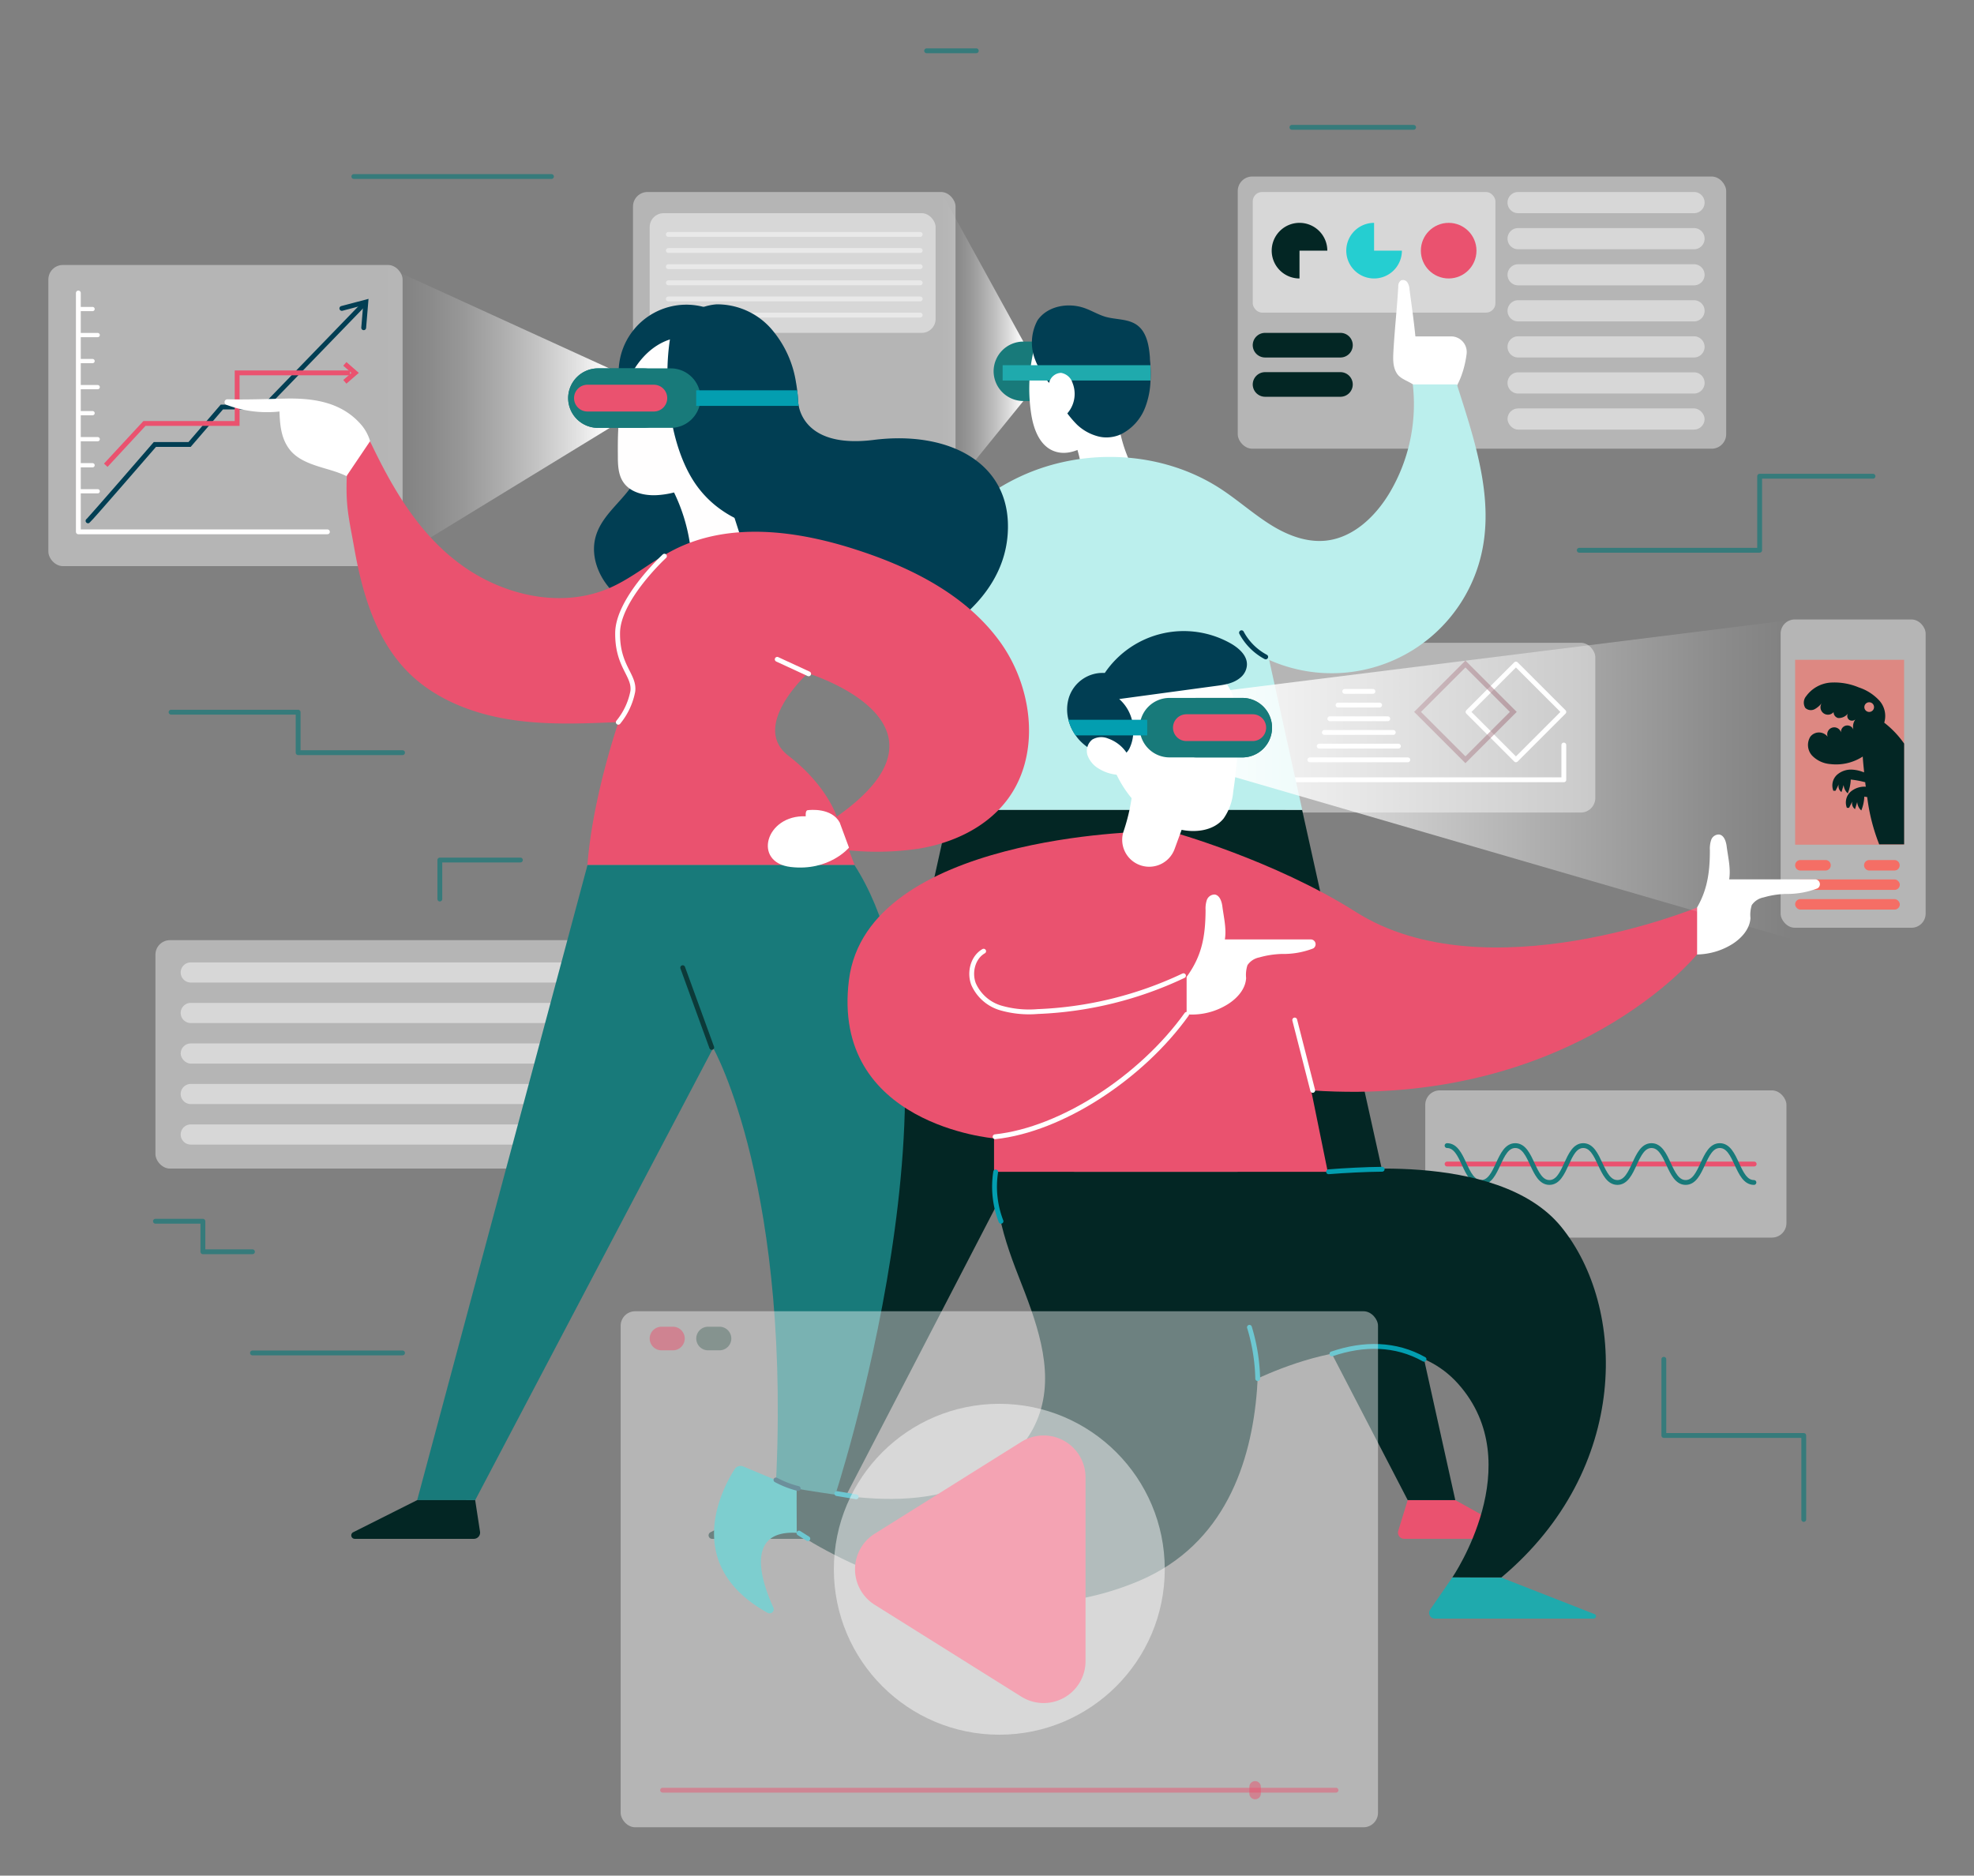 <?xml version="1.0" encoding="UTF-8" standalone="no"?>
<svg
   xmlns:dc="http://purl.org/dc/elements/1.1/"
   xmlns:cc="http://creativecommons.org/ns#"
   xmlns:rdf="http://www.w3.org/1999/02/22-rdf-syntax-ns#"
   xmlns:svg="http://www.w3.org/2000/svg"
   xmlns="http://www.w3.org/2000/svg"
   xmlns:xlink="http://www.w3.org/1999/xlink"
   xmlns:sodipodi="http://sodipodi.sourceforge.net/DTD/sodipodi-0.dtd"
   xmlns:inkscape="http://www.inkscape.org/namespaces/inkscape"
   viewBox="0 0 408.15 387.83"
   version="1.1"
   id="svg319"
   sodipodi:docname="Model--header.svg"
   width="408.15"
   height="387.83"
   inkscape:version="1.0.1 (0767f8302a, 2020-10-17)">
  <rect x="0" y="0" width="408.15" height="387.83" fill="#808080" stroke="none"/>
  <sodipodi:namedview
     pagecolor="#ffffff"
     bordercolor="#666666"
     borderopacity="1"
     objecttolerance="10"
     gridtolerance="10"
     guidetolerance="10"
     inkscape:pageopacity="0"
     inkscape:pageshadow="2"
     inkscape:window-width="1858"
     inkscape:window-height="1016"
     id="namedview321"
     showgrid="false"
     fit-margin-top="10"
     lock-margins="true"
     fit-margin-left="10"
     fit-margin-right="10"
     fit-margin-bottom="10"
     inkscape:zoom="1.74"
     inkscape:cx="203.7"
     inkscape:cy="102.87598"
     inkscape:window-x="62"
     inkscape:window-y="27"
     inkscape:window-maximized="1"
     inkscape:current-layer="svg319" />
  <defs
     id="defs33">
    <style
       id="style2">.cls-1{fill:#6ad8d5;}.cls-13,.cls-14,.cls-15,.cls-16,.cls-2,.cls-25,.cls-28,.cls-29,.cls-31,.cls-32,.cls-34,.cls-5,.cls-6,.cls-7,.cls-8,.cls-9{fill:none;}.cls-2,.cls-7{stroke:#187a7a;}.cls-13,.cls-15,.cls-16,.cls-2,.cls-25,.cls-28,.cls-29,.cls-31,.cls-32,.cls-34,.cls-5,.cls-6,.cls-7,.cls-8,.cls-9{stroke-linecap:round;}.cls-15,.cls-16,.cls-2,.cls-25,.cls-28,.cls-31,.cls-6,.cls-7,.cls-8{stroke-linejoin:round;}.cls-2{opacity:0.7;}.cls-21,.cls-3,.cls-37,.cls-4{fill:#fff;}.cls-3{opacity:0.42;}.cls-4,.cls-5{opacity:0.46;}.cls-5,.cls-8{stroke:#fff;}.cls-13,.cls-14,.cls-29,.cls-32,.cls-34,.cls-5,.cls-9{stroke-miterlimit:10;}.cls-14,.cls-29,.cls-34,.cls-6{stroke:#ea526f;}.cls-9{stroke:#5b061b;}.cls-35,.cls-36,.cls-9{opacity:0.5;}.cls-10,.cls-12{fill:#f56e65;}.cls-10{opacity:0.63;}.cls-11{fill:#032624;}.cls-13,.cls-25{stroke:#013e53;}.cls-15,.cls-16{stroke:#fffefe;}.cls-15{stroke-width:0.88px;}.cls-17,.cls-35{fill:#ea526f;}.cls-18{fill:#25ced1;}.cls-19{fill:url(#linear-gradient);}.cls-20{fill:#187a7a;}.cls-22{fill:#013e53;}.cls-23{fill:#bbefed;}.cls-24{fill:#1faaad;}.cls-26{fill:url(#linear-gradient-2);}.cls-27{fill:#fffefe;}.cls-28{stroke:#0c3a39;}.cls-29{stroke-width:5.54px;}.cls-30{fill:#039eb0;}.cls-31,.cls-32{stroke:#039eb0;}.cls-33{fill:url(#linear-gradient-3);}.cls-34{opacity:0.48;}.cls-36{fill:#57726a;}.cls-37{opacity:0.47;}</style>
    <linearGradient
       id="linear-gradient"
       x1="-45.57"
       y1="127.02"
       x2="-28.49"
       y2="127.02"
       gradientTransform="matrix(-1,0,0,1,212.32,0)"
       gradientUnits="userSpaceOnUse">
      <stop
         offset="0"
         stop-color="#fff"
         id="stop4" />
      <stop
         offset="0.15"
         stop-color="#fff"
         stop-opacity="0.76"
         id="stop6" />
      <stop
         offset="0.32"
         stop-color="#fff"
         stop-opacity="0.53"
         id="stop8" />
      <stop
         offset="0.49"
         stop-color="#fff"
         stop-opacity="0.34"
         id="stop10" />
      <stop
         offset="0.64"
         stop-color="#fff"
         stop-opacity="0.19"
         id="stop12" />
      <stop
         offset="0.78"
         stop-color="#fff"
         stop-opacity="0.09"
         id="stop14" />
      <stop
         offset="0.91"
         stop-color="#fff"
         stop-opacity="0.02"
         id="stop16" />
      <stop
         offset="1"
         stop-color="#fff"
         stop-opacity="0"
         id="stop18" />
    </linearGradient>
    <linearGradient
       id="linear-gradient-2"
       x1="39.97"
       y1="141.21"
       x2="87.06"
       y2="141.21"
       xlink:href="#linear-gradient" />
    <linearGradient
       id="linear-gradient-3"
       x1="287.61"
       y1="216.41"
       x2="417.47"
       y2="216.41"
       gradientUnits="userSpaceOnUse">
      <stop
         offset="0"
         stop-color="#fff"
         id="stop22" />
      <stop
         offset="0.22"
         stop-color="#fff"
         stop-opacity="0.76"
         id="stop24" />
      <stop
         offset="0.6"
         stop-color="#fff"
         stop-opacity="0.36"
         id="stop26" />
      <stop
         offset="0.87"
         stop-color="#fff"
         stop-opacity="0.1"
         id="stop28" />
      <stop
         offset="1"
         stop-color="#fff"
         stop-opacity="0"
         id="stop30" />
    </linearGradient>
    <linearGradient
       inkscape:collect="always"
       xlink:href="#linear-gradient"
       id="linearGradient1149"
       gradientUnits="userSpaceOnUse"
       gradientTransform="matrix(-1,0,0,1,212.32,0)"
       x1="-45.57"
       y1="127.02"
       x2="-28.49"
       y2="127.02" />
  </defs>
  <g
     id="OBJECTS"
     transform="translate(-46.3,-55.17)">
    <line
       class="cls-2"
       x1="119.46"
       y1="91.67"
       x2="160.32"
       y2="91.67"
       id="line38" />
    <polyline
       class="cls-2"
       points="372.83 168.95 410.13 168.95 410.13 153.64 433.57 153.64"
       id="polyline40" />
    <polyline
       class="cls-2"
       points="129.53 210.8 107.94 210.8 107.94 202.43 81.67 202.43"
       id="polyline42" />
    <polyline
       class="cls-2"
       points="153.9 233 137.24 233 137.24 241.07"
       id="polyline44" />
    <line
       class="cls-2"
       x1="98.5"
       y1="334.92"
       x2="129.53"
       y2="334.92"
       id="line46" />
    <polyline
       class="cls-2"
       points="390.32 336.23 390.32 351.99 419.25 351.99 419.25 369.35"
       id="polyline48" />
    <polyline
       class="cls-2"
       points="78.44 307.69 88.25 307.69 88.25 314 98.5 314"
       id="polyline50" />
    <line
       class="cls-2"
       x1="313.42"
       y1="81.5"
       x2="338.58"
       y2="81.5"
       id="line52" />
    <line
       class="cls-2"
       x1="237.89"
       y1="65.67"
       x2="248.16"
       y2="65.67"
       id="line54" />
    <rect
       class="cls-3"
       x="340.99"
       y="280.63"
       width="74.68"
       height="30.44"
       rx="3"
       id="rect56"
       ry="3" />
    <rect
       class="cls-3"
       x="78.44"
       y="249.57"
       width="102.2"
       height="47.23"
       rx="3"
       id="rect58"
       ry="3" />
    <path
       class="cls-4"
       d="M 173.33,258.33 H 85.74 a 2.08,2.08 0 0 1 -2.08,-2.08 v 0 a 2.08,2.08 0 0 1 2.08,-2.08 h 87.59 a 2.08,2.08 0 0 1 2.08,2.08 v 0 a 2.08,2.08 0 0 1 -2.08,2.08 z"
       id="path60" />
    <path
       class="cls-4"
       d="M 173.33,266.71 H 85.74 a 2.09,2.09 0 0 1 -2.08,-2.08 v 0 a 2.09,2.09 0 0 1 2.08,-2.09 h 87.59 a 2.09,2.09 0 0 1 2.08,2.09 v 0 a 2.09,2.09 0 0 1 -2.08,2.08 z"
       id="path62" />
    <rect
       class="cls-4"
       x="83.66"
       y="270.92"
       width="91.75"
       height="4.17"
       rx="2.08"
       id="rect64"
       ry="2.08" />
    <path
       class="cls-4"
       d="M 173.33,283.46 H 85.74 a 2.08,2.08 0 0 1 -2.08,-2.08 v 0 a 2.08,2.08 0 0 1 2.08,-2.08 h 87.59 a 2.08,2.08 0 0 1 2.08,2.08 v 0 a 2.08,2.08 0 0 1 -2.08,2.08 z"
       id="path66" />
    <path
       class="cls-4"
       d="M 173.33,291.84 H 85.74 a 2.09,2.09 0 0 1 -2.08,-2.08 v 0 a 2.09,2.09 0 0 1 2.08,-2.09 h 87.59 a 2.09,2.09 0 0 1 2.08,2.09 v 0 a 2.09,2.09 0 0 1 -2.08,2.08 z"
       id="path68" />
    <rect
       class="cls-3"
       x="177.18"
       y="94.87"
       width="66.69"
       height="72.14"
       rx="3"
       id="rect70"
       ry="3" />
    <rect
       class="cls-4"
       x="180.63"
       y="99.25"
       width="59.12"
       height="24.75"
       rx="2.88"
       id="rect72"
       ry="2.88" />
    <line
       class="cls-5"
       x1="184.49"
       y1="103.64"
       x2="236.56"
       y2="103.64"
       id="line74" />
    <line
       class="cls-5"
       x1="184.49"
       y1="106.97"
       x2="236.56"
       y2="106.97"
       id="line76" />
    <line
       class="cls-5"
       x1="184.49"
       y1="110.31"
       x2="236.56"
       y2="110.31"
       id="line78" />
    <line
       class="cls-5"
       x1="184.49"
       y1="113.65"
       x2="236.56"
       y2="113.65"
       id="line80" />
    <line
       class="cls-5"
       x1="184.49"
       y1="116.98"
       x2="236.56"
       y2="116.98"
       id="line82" />
    <line
       class="cls-5"
       x1="184.49"
       y1="120.32"
       x2="236.56"
       y2="120.32"
       id="line84" />
    <line
       class="cls-6"
       x1="345.5"
       y1="295.86"
       x2="409"
       y2="295.86"
       id="line86" />
    <path
       class="cls-7"
       d="m 345.5,292.05 c 3.53,0 3.53,7.62 7.05,7.62 3.52,0 3.53,-7.62 7.05,-7.62 3.52,0 3.53,7.62 7.06,7.62 3.53,0 3.52,-7.62 7,-7.62 3.48,0 3.53,7.62 7.06,7.62 3.53,0 3.52,-7.62 7.05,-7.62 3.53,0 3.53,7.62 7.06,7.62 3.53,0 3.53,-7.62 7.06,-7.62 3.53,0 3.53,7.62 7.06,7.62"
       id="path88" />
    <rect
       class="cls-3"
       x="305.33"
       y="188.08"
       width="70.82"
       height="35.1"
       rx="3"
       id="rect90"
       ry="3" />
    <rect
       class="cls-8"
       x="352.74"
       y="195.38"
       width="14"
       height="14"
       transform="rotate(-45,359.739,202.381)"
       id="rect92" />
    <rect
       class="cls-9"
       x="342.3"
       y="195.38"
       width="14"
       height="14"
       transform="rotate(-45,349.289,202.38)"
       id="rect94" />
    <polyline
       class="cls-8"
       points="307.67 216.41 369.64 216.41 369.64 209.22"
       id="polyline96" />
    <line
       class="cls-8"
       x1="317.13"
       y1="212.28"
       x2="337.38"
       y2="212.28"
       id="line98" />
    <line
       class="cls-8"
       x1="319.06"
       y1="209.45"
       x2="335.44"
       y2="209.45"
       id="line100" />
    <line
       class="cls-8"
       x1="320.13"
       y1="206.62"
       x2="334.38"
       y2="206.62"
       id="line102" />
    <line
       class="cls-8"
       x1="321.26"
       y1="203.79"
       x2="333.24"
       y2="203.79"
       id="line104" />
    <line
       class="cls-8"
       x1="322.95"
       y1="200.96"
       x2="331.55"
       y2="200.96"
       id="line106" />
    <line
       class="cls-8"
       x1="324.34"
       y1="198.13"
       x2="330.16"
       y2="198.13"
       id="line108" />
    <rect
       class="cls-3"
       x="414.47"
       y="183.26"
       width="29.98"
       height="63.74"
       rx="2.91"
       id="rect110"
       ry="2.91" />
    <rect
       class="cls-10"
       x="417.47"
       y="191.6"
       width="22.53"
       height="38.23"
       id="rect112" />
    <path
       class="cls-11"
       d="m 435.89,204.6 a 4.78,4.78 0 0 0 -0.95,-4.5 10,10 0 0 0 -4.31,-2.79 13,13 0 0 0 -5.83,-1 6.85,6.85 0 0 0 -5.05,2.81 2.08,2.08 0 0 0 -0.18,2.43 1.68,1.68 0 0 0 1.95,0.25 4.82,4.82 0 0 0 1.56,-1.39 1.539,1.539 0 1 0 2.34,2 1.24,1.24 0 0 0 0.95,1.23 2.43,2.43 0 0 0 2.13,-1.09 1,1 0 0 0 0.14,1.46 1.07,1.07 0 0 0 1.28,-0.08 2.57,2.57 0 0 0 -0.4,2.15 1.32,1.32 0 0 0 -2.53,0.75 1.45,1.45 0 1 0 -2.8,0.68 2.26,2.26 0 0 0 -3.59,0 3.26,3.26 0 0 0 0.39,3.91 5.86,5.86 0 0 0 3.76,1.74 10.11,10.11 0 0 0 6.7,-1.56 c 0.05,1 0.16,2 0.26,3 v 0.28 a 7.38,7.38 0 0 0 -2.3,-0.56 4.36,4.36 0 0 0 -3.31,1.08 3,3 0 0 0 -0.73,3.28 c 0.16,0 0.29,0 0.45,0 l 0.66,-1.32 a 1.5,1.5 0 0 0 0.57,1.59 l 0.45,-1.47 a 2.59,2.59 0 0 0 0.85,1.74 8.53,8.53 0 0 0 0.62,-2.86 19.93,19.93 0 0 1 3,0.56 c 0,0.31 0.07,0.61 0.11,0.92 a 4.39,4.39 0 0 0 -3.19,1.08 3,3 0 0 0 -0.72,3.29 c 0.16,0 0.29,0 0.45,0 l 0.66,-1.32 a 1.5,1.5 0 0 0 0.57,1.59 l 0.45,-1.47 a 2.55,2.55 0 0 0 0.85,1.74 8.53,8.53 0 0 0 0.62,-2.86 l 0.6,0.09 a 39.46,39.46 0 0 0 2.48,9.78 H 440 v -20.84 a 19.6,19.6 0 0 0 -4.11,-4.32 z m -3.11,-2.22 a 1,1 0 1 1 1,-1 1,1 0 0 1 -1,1 z"
       id="path114" />
    <path
       class="cls-12"
       d="m 423.75,235.17 h -5.2 a 1.09,1.09 0 0 1 -1.08,-1.09 v 0 a 1.09,1.09 0 0 1 1.08,-1.08 h 5.2 a 1.08,1.08 0 0 1 1.08,1.08 v 0 a 1.08,1.08 0 0 1 -1.08,1.09 z"
       id="path116" />
    <path
       class="cls-12"
       d="m 438,235.17 h -5.2 a 1.09,1.09 0 0 1 -1.08,-1.09 v 0 A 1.09,1.09 0 0 1 432.8,233 h 5.2 a 1.08,1.08 0 0 1 1.08,1.08 v 0 a 1.08,1.08 0 0 1 -1.08,1.09 z"
       id="path118" />
    <rect
       class="cls-12"
       x="417.47"
       y="237.01"
       width="21.64"
       height="2.17"
       rx="1.08"
       id="rect120"
       ry="1.08" />
    <rect
       class="cls-12"
       x="417.47"
       y="241.08"
       width="21.64"
       height="2.17"
       rx="1.08"
       id="rect122"
       ry="1.08" />
    <rect
       class="cls-3"
       x="56.3"
       y="109.96"
       width="73.24"
       height="62.27"
       rx="3"
       id="rect124"
       ry="3" />
    <path
       class="cls-13"
       d="m 64.5,162.87 c 0.33,-0.2 13.83,-15.8 13.83,-15.8 h 7.17 l 6.67,-7.74 h 8.77 l 20.56,-21.25"
       id="path126" />
    <polyline
       class="cls-14"
       points="68.17 151.37 76.17 142.73 95.33 142.73 95.33 132.27 118.67 132.27"
       id="polyline128" />
    <line
       class="cls-15"
       x1="62.63"
       y1="119.07"
       x2="65.44"
       y2="119.07"
       id="line130" />
    <line
       class="cls-15"
       x1="62.63"
       y1="124.45"
       x2="66.5"
       y2="124.45"
       id="line132" />
    <line
       class="cls-15"
       x1="62.63"
       y1="129.83"
       x2="65.44"
       y2="129.83"
       id="line134" />
    <line
       class="cls-15"
       x1="62.63"
       y1="135.22"
       x2="66.5"
       y2="135.22"
       id="line136" />
    <line
       class="cls-15"
       x1="62.63"
       y1="140.6"
       x2="65.44"
       y2="140.6"
       id="line138" />
    <line
       class="cls-15"
       x1="62.63"
       y1="145.98"
       x2="66.5"
       y2="145.98"
       id="line140" />
    <line
       class="cls-15"
       x1="62.63"
       y1="151.37"
       x2="65.44"
       y2="151.37"
       id="line142" />
    <line
       class="cls-15"
       x1="62.63"
       y1="156.75"
       x2="66.5"
       y2="156.75"
       id="line144" />
    <polyline
       class="cls-16"
       points="62.5 115.75 62.5 165.14 114 165.14"
       id="polyline146" />
    <polyline
       class="cls-14"
       points="117.6 134.12 119.73 132.27 117.6 130.41"
       id="polyline148" />
    <polyline
       class="cls-13"
       points="116.98 118.94 121.94 117.63 121.5 122.94"
       id="polyline150" />
    <rect
       class="cls-3"
       x="302.22"
       y="91.67"
       width="100.99"
       height="56.28"
       rx="3"
       id="rect152"
       ry="3" />
    <rect
       class="cls-4"
       x="305.32"
       y="94.87"
       width="50.18"
       height="24.94"
       rx="1.94"
       id="rect154"
       ry="1.94" />
    <path
       class="cls-4"
       d="M 396.56,99.25 H 360.19 A 2.19,2.19 0 0 1 358,97.06 v 0 a 2.19,2.19 0 0 1 2.19,-2.19 h 36.37 a 2.19,2.19 0 0 1 2.19,2.19 v 0 a 2.19,2.19 0 0 1 -2.19,2.19 z"
       id="path156" />
    <path
       class="cls-4"
       d="M 396.56,106.71 H 360.19 A 2.19,2.19 0 0 1 358,104.52 v 0 a 2.19,2.19 0 0 1 2.19,-2.19 h 36.37 a 2.19,2.19 0 0 1 2.19,2.19 v 0 a 2.19,2.19 0 0 1 -2.19,2.19 z"
       id="path158" />
    <path
       class="cls-4"
       d="M 396.56,114.17 H 360.19 A 2.19,2.19 0 0 1 358,112 v 0 a 2.19,2.19 0 0 1 2.19,-2.19 h 36.37 a 2.19,2.19 0 0 1 2.19,2.19 v 0 a 2.19,2.19 0 0 1 -2.19,2.17 z"
       id="path160" />
    <path
       class="cls-4"
       d="M 396.56,121.63 H 360.19 A 2.19,2.19 0 0 1 358,119.44 v 0 a 2.19,2.19 0 0 1 2.19,-2.19 h 36.37 a 2.19,2.19 0 0 1 2.19,2.19 v 0 a 2.19,2.19 0 0 1 -2.19,2.19 z"
       id="path162" />
    <path
       class="cls-4"
       d="M 396.56,129.09 H 360.19 A 2.2,2.2 0 0 1 358,126.9 v 0 a 2.19,2.19 0 0 1 2.19,-2.19 h 36.37 a 2.19,2.19 0 0 1 2.19,2.19 v 0 a 2.2,2.2 0 0 1 -2.19,2.19 z"
       id="path164" />
    <path
       class="cls-4"
       d="M 396.56,136.54 H 360.19 A 2.19,2.19 0 0 1 358,134.35 v 0 a 2.19,2.19 0 0 1 2.19,-2.19 h 36.37 a 2.19,2.19 0 0 1 2.19,2.19 v 0 a 2.19,2.19 0 0 1 -2.19,2.19 z"
       id="path166" />
    <rect
       class="cls-4"
       x="358"
       y="139.62"
       width="40.75"
       height="4.38"
       rx="2.19"
       id="rect168"
       ry="2.19" />
    <path
       class="cls-11"
       d="m 323.46,129.09 h -15.59 a 2.56,2.56 0 0 1 -2.55,-2.55 v 0 a 2.55,2.55 0 0 1 2.55,-2.54 h 15.59 a 2.54,2.54 0 0 1 2.54,2.54 v 0 a 2.55,2.55 0 0 1 -2.54,2.55 z"
       id="path170" />
    <path
       class="cls-11"
       d="m 323.46,137.21 h -15.59 a 2.56,2.56 0 0 1 -2.55,-2.55 v 0 a 2.56,2.56 0 0 1 2.55,-2.54 h 15.59 a 2.55,2.55 0 0 1 2.54,2.54 v 0 a 2.55,2.55 0 0 1 -2.54,2.55 z"
       id="path172" />
    <circle
       class="cls-17"
       cx="345.83"
       cy="107"
       r="5.75"
       id="circle174" />
    <path
       class="cls-18"
       d="m 336.16,107 a 5.75,5.75 0 1 1 -5.75,-5.75 V 107 Z"
       id="path176" />
    <path
       class="cls-11"
       d="m 320.74,107 a 5.75,5.75 0 1 0 -5.75,5.75 V 107 Z"
       id="path178" />
  </g>
  <g
     id="Layer_4"
     data-name="Layer 4"
     transform="translate(-46.3,-55.17)">
    <path
       class="cls-17"
       d="m 337.36,365.35 -1.95,6.35 a 1.27,1.27 0 0 0 1.21,1.65 h 22.89 a 0.56,0.56 0 0 0 0.27,-1 l -12.58,-7 z"
       id="path181" />
    <polygon
       class="cls-11"
       points="347.2,365.35 337.36,365.35 275.34,245.73 246.03,222.63 315.53,222.63 "
       id="polygon183" />
    <path
       class="cls-17"
       d="m 220.75,365.35 2,6.35 a 1.28,1.28 0 0 1 -1.22,1.65 h -22.92 a 0.55,0.55 0 0 1 -0.27,-1 l 12.57,-7 z"
       id="path185" />
    <polygon
       class="cls-11"
       points="210.91,365.35 220.75,365.35 282.77,245.73 312.08,222.63 242.59,222.63 "
       id="polygon187" />
    <polygon
       class="cls-19"
       points="240.8,159.16 257.89,138.1 257.89,125.8 240.88,94.87 "
       id="polygon189"
       style="fill:url(#linearGradient1149)" />
    <path
       class="cls-20"
       d="m 251.74,131.94 a 6.18,6.18 0 0 0 6.15,6.15 H 273 a 6.15,6.15 0 0 0 0,-12.29 h -15.11 a 6.16,6.16 0 0 0 -6.15,6.14 z"
       id="path191" />
    <path
       class="cls-20"
       d="m 257.4,131.94 a 6.18,6.18 0 0 0 6.16,6.15 H 273 a 6.15,6.15 0 0 0 0,-12.29 h -9.4 a 6.16,6.16 0 0 0 -6.2,6.14 z"
       id="path193" />
    <path
       class="cls-21"
       d="m 282.46,155.65 0.44,0.15 a 29.6,29.6 0 0 1 -5.64,-16.8 26.29,26.29 0 0 0 -10.06,4.54 27.3,27.3 0 0 1 3,13.29 93.36,93.36 0 0 1 13,-1.19 l -1.36,0.11 z"
       id="path195" />
    <path
       class="cls-21"
       d="m 271.65,122.35 c -3,-0.53 -6.46,-1 -8.92,0.9 -1.93,1.47 -2.7,4 -3.11,6.38 a 34.45,34.45 0 0 0 -0.11,11.1 c 0.47,3.08 1.69,6.48 4.57,7.66 2.88,1.18 6,-0.32 8.41,-2.22 4,-3.2 7,-7.94 7.21,-13.08 0.21,-5.14 -2.91,-10.47 -7.81,-12 z"
       id="path197" />
    <path
       class="cls-22"
       d="m 284.18,133.85 a 16.79,16.79 0 0 1 -1.09,5.54 10.29,10.29 0 0 1 -5.09,5.61 7.28,7.28 0 0 1 -2.62,0.61 6.7,6.7 0 0 1 -1.95,-0.19 10,10 0 0 1 -4.46,-2.46 l -0.33,-0.34 a 22.25,22.25 0 0 1 -3.78,-5.44 l 0.21,-0.55 c -0.77,-0.9 -1.52,-1.8 -2.23,-2.75 a 21.39,21.39 0 0 1 -2,-3.17 11.57,11.57 0 0 1 -0.5,-1.14 9.67,9.67 0 0 1 0.49,-8.18 c 2.07,-3 6.41,-3.73 9.81,-2.48 1.44,0.52 2.78,1.34 4.25,1.77 2.17,0.61 4.67,0.38 6.51,1.71 2,1.45 2.47,4.22 2.66,6.69 0,0.55 0.09,1.09 0.11,1.63 a 30.53,30.53 0 0 1 0.01,3.14 z"
       id="path199" />
    <path
       class="cls-21"
       d="m 340.52,137.45 a 4.82,4.82 0 0 0 -2.2,-2.88 c -1,-0.65 -2.36,-1.06 -3.07,-2 -1,-1.36 -0.93,-3.15 -0.84,-4.8 0.29,-5 0.7,-8.29 1,-13.31 a 1.5,1.5 0 0 1 0.53,-1.29 1.09,1.09 0 0 1 1.35,0.38 2.89,2.89 0 0 1 0.44,1.41 c 0.5,3.84 0.83,5.92 1.22,9.77 h 7.3 a 3.23,3.23 0 0 1 3.3,3.55 c -0.39,3.24 -1.74,7.58 -4.48,9.6 z"
       id="path201" />
    <path
       class="cls-23"
       d="m 230.93,186.2 c 3.52,-14 13.32,-26.5 26.45,-32.56 13.13,-6.06 29.37,-5.26 41.45,2.7 3.43,2.26 6.51,5 10,7.22 3.49,2.22 7.52,3.82 11.61,3.4 5.67,-0.6 10.26,-5 13.19,-9.91 a 35.87,35.87 0 0 0 4.78,-22.39 h 9.12 c 3.91,12.28 8.27,25 4.47,37.31 a 31.77,31.77 0 0 1 -43.28,19.66 l 6.83,31 H 246 Z"
       id="path203" />
    <path
       class="cls-24"
       d="m 284.18,133.85 h -30.57 v -3.17 h 30.54 a 30.53,30.53 0 0 1 0.03,3.17 z"
       id="path205" />
    <path
       class="cls-21"
       d="m 262.74,136.47 a 7.74,7.74 0 0 1 0.69,-2.73 2.6,2.6 0 0 1 2.25,-1.47 3,3 0 0 1 2.38,2.08 6.11,6.11 0 0 1 -5.69,8.38"
       id="path207" />
    <path
       class="cls-25"
       d="m 303,186 a 12.17,12.17 0 0 0 5,5"
       id="path209" />
    <polygon
       class="cls-26"
       points="125.25,172.47 172.34,143.67 172.34,131.37 125.49,109.96 "
       id="polygon211"
       style="fill:url(#linear-gradient-2)" />
    <path
       class="cls-22"
       d="m 176.59,140.94 a 12.51,12.51 0 0 1 1.25,13.19 c -2.19,4.25 -6.79,7.07 -8.26,11.62 -1.61,4.93 1.17,10.49 5.42,13.46 4.25,2.97 9.61,3.83 14.79,4 2.53,0.1 5.22,0 7.32,-1.39 2.95,-2 3.87,-5.83 4.29,-9.34 A 44.16,44.16 0 0 0 200.79,156.43 24.21,24.21 0 0 0 192.42,143 c -4.28,-3.27 -10.14,-4.64 -15.24,-2.91"
       id="path213" />
    <path
       class="cls-22"
       d="m 254.64,165.78 c -1.15,14.93 -17.07,21.91 -17.07,21.91 L 203,175.23 l -8.27,-9.42 0.86,-5.09 3.62,-21.62 0.18,-1 h 11.93 c 0,0 0,0.07 0,0.2 a 5.83,5.83 0 0 0 0.13,0.84 c 0.51,2.5 3.05,8.53 15.43,7 15.54,-1.99 28.91,4.7 27.76,19.64 z"
       id="path215" />
    <path
       class="cls-21"
       d="M 123.18,149.11 V 149 a 9.1,9.1 0 0 0 -2,-5.77 c -4.12,-5 -10.21,-5.78 -16,-5.64 -3.14,0.07 -8,0.25 -11.86,0.14 a 0.59,0.59 0 0 0 -0.24,1.13 23.86,23.86 0 0 0 11,1.4 c 0.11,2.89 0.36,5.67 2.17,7.94 1.81,2.27 4.95,3.16 7.81,4 2.86,0.84 5.94,1.92 7.45,4.48 l -0.65,-0.58"
       id="path217" />
    <path
       class="cls-27"
       d="m 193.09,146.42 c 2.38,7.17 4.73,14.91 7.11,22.08 -3.59,1.22 -7.26,2.51 -10.85,3.74 a 36.69,36.69 0 0 0 -5.67,-18.81 38.31,38.31 0 0 0 9.45,-7.34"
       id="path219" />
    <path
       class="cls-17"
       d="m 253,187.79 c -7,-9.61 -18.26,-15.28 -29.6,-18.94 -12.3,-4 -26.26,-5.86 -37.76,0 -4.59,2.34 -8.54,5.81 -13.26,7.88 -9.92,4.34 -21.91,1.62 -30.68,-4.74 -8.77,-6.36 -14.24,-15.79 -18.89,-25.58 l -4.8,7.11 c -0.27,6.46 0.43,8.73 1.56,15.11 1.65,9.26 4.45,18.81 11.07,25.49 5.43,5.47 12.94,8.46 20.55,9.74 7.61,1.28 15.36,0.94 23,0.62 0,0 -5.35,15.39 -6.43,29.54 H 223 L 221.84,231 a 58.93,58.93 0 0 0 14.54,-0.37 c 6.8,-1.14 13.51,-4.21 17.82,-9.62 7.43,-9.31 5.8,-23.61 -1.2,-33.22 z m -33.68,36.26 c 0,0 -2,-6.45 -10,-12.61 -8,-6.16 4,-17.06 4,-17.06 0,0 33.6,10.26 5.96,29.67 z"
       id="path221" />
    <path
       class="cls-20"
       d="m 167.77,234.05 -35.21,131.3 h 12 l 49.2,-93.48 c 0,0 16.61,29.21 12.79,93.48 h 12.12 c 0,0 30.14,-91 4.31,-131.3 z"
       id="path223" />
    <path
       class="cls-11"
       d="M 132.56,365.35 119.32,372 a 0.72,0.72 0 0 0 0.32,1.36 h 24.63 a 1.29,1.29 0 0 0 1.28,-1.49 l -1,-6.51 z"
       id="path225" />
    <path
       class="cls-11"
       d="M 206.43,365.35 193.2,372 a 0.72,0.72 0 0 0 0.32,1.36 h 24.63 a 1.3,1.3 0 0 0 1.28,-1.49 l -1,-6.51 z"
       id="path227" />
    <path
       class="cls-21"
       d="m 219.92,225.24 1.92,5.2 c 0,0 -4.11,4.93 -12.05,4 -7.94,-0.93 -5.2,-10.82 3.11,-10.48 0,0 -0.14,-1.18 0.38,-1.26 0.52,-0.08 4.95,-0.54 6.64,2.54 z"
       id="path229" />
    <path
       class="cls-28"
       d="m 187.46,255.26 q 3,8.25 6,16.49"
       id="path231" />
    <path
       class="cls-8"
       d="m 207,191.5 6.5,3"
       id="path233" />
    <path
       class="cls-8"
       d="m 183.68,170.17 c 0,0 -9.59,8.83 -9.68,15.83 -0.09,7 3.57,8.75 3.14,12.12 a 14.3,14.3 0 0 1 -3,6.39"
       id="path235" />
    <path
       class="cls-22"
       d="m 194.33,119.58 a 14,14 0 0 0 -20,10.75 c -0.47,3.51 0.57,7.36 3.3,9.62 3.46,2.87 9,2.4 12.42,-0.47 3.42,-2.87 5,-7.62 4.68,-12.11 -0.18,-2.68 -0.94,-5.36 -0.55,-8 l -0.52,0.36"
       id="path237" />
    <path
       class="cls-27"
       d="m 196.92,131.2 c -1.18,-4.69 -6.9,-7.23 -11.56,-6 -4.66,1.23 -8.09,5.44 -9.69,10 -1.6,4.56 -1.66,9.49 -1.62,14.32 0,1.81 0.08,3.73 1.06,5.25 1.51,2.35 4.69,3 7.48,2.75 a 18.41,18.41 0 0 0 15.68,-24.91"
       id="path239" />
    <path
       class="cls-22"
       d="m 221.77,163.6 c -9,2.6 -19,2.09 -26.16,-2.88 a 21.33,21.33 0 0 1 -5.53,-5.52 c -5.32,-7.75 -6.7,-20.73 -5.24,-30 a 11.26,11.26 0 0 1 9.6,-7.1 14.88,14.88 0 0 1 11.2,4.92 22,22 0 0 1 5.25,11.27 c 0.1,0.53 0.17,1.05 0.24,1.59 0.09,0.73 0.15,1.46 0.2,2.19 a 1.12,1.12 0 0 1 0,0.2 c 0,0.27 0,0.55 0.05,0.84 0.21,3.88 0.12,7.81 0.83,11.64 1.03,5.41 4.16,11.72 9.56,12.85 z"
       id="path241" />
    <path
       class="cls-20"
       d="m 191.14,137.48 a 6.16,6.16 0 0 1 -6.15,6.16 h -15.07 a 6.17,6.17 0 0 1 -6.15,-6.16 6.18,6.18 0 0 1 6.15,-6.14 H 185 a 6.16,6.16 0 0 1 6.14,6.14 z"
       id="path243" />
    <path
       class="cls-20"
       d="m 185.48,137.48 a 6.18,6.18 0 0 1 -6.15,6.16 h -9.41 a 6.17,6.17 0 0 1 -6.15,-6.16 6.18,6.18 0 0 1 6.15,-6.14 h 9.41 a 6.17,6.17 0 0 1 6.15,6.14 z"
       id="path245" />
    <line
       class="cls-29"
       x1="167.76"
       y1="137.49"
       x2="181.49"
       y2="137.49"
       id="line247" />
    <path
       class="cls-30"
       d="m 211.48,139.1 h -21.23 v -3.23 h 20.88 c 0.09,0.73 0.15,1.46 0.2,2.19 v 0 c 0,0 0,0.07 0,0.2 a 5.83,5.83 0 0 0 0.15,0.84 z"
       id="path249" />
    <path
       class="cls-11"
       d="m 254.17,290.85 c -4.08,8.82 -0.83,19.15 2.72,28.2 3.55,9.05 7.42,18.95 4.42,28.2 -3,9.25 -12.21,15.12 -21.65,17 -9.44,1.88 -19.17,0.29 -28.67,-1.26 v 9.12 c 0,0 35.83,24.89 70.95,9.89 35.12,-15 22.18,-67.65 22.18,-67.65 z"
       id="path251" />
    <path
       class="cls-11"
       d="m 257.1,297.47 h 63.73 c 0,0 35,-4.8 48.21,11.3 13.6,16.61 14.45,50.13 -12.3,72.57 h -10.15 c 0,0 16,-23.37 1.23,-40 -14.77,-16.63 -45.6,0.92 -45.6,0.92 z"
       id="path253" />
    <path
       class="cls-21"
       d="m 403.83,237 c 0.36,-2.28 -0.24,-4.62 -0.53,-6.91 -0.14,-1 -0.56,-2.26 -1.58,-2.37 a 1.68,1.68 0 0 0 -1.62,1.15 5.7,5.7 0 0 0 -0.26,2.1 c 0,5.29 -0.72,9.32 -3.8,13.62 l -5.72,6.3 a 14.23,14.23 0 0 0 14.22,-0.55 c 1.89,-1.22 3.56,-3.1 3.69,-5.34 a 6.64,6.64 0 0 1 0.27,-2.68 3.82,3.82 0 0 1 2.45,-1.59 18,18 0 0 1 4.66,-0.72 17.36,17.36 0 0 0 6.48,-1.15 1,1 0 0 0 -0.41,-1.86 z"
       id="path255" />
    <path
       class="cls-17"
       d="m 320.83,297.47 h -69 v -6.92 c 0,0 -33.76,-2.77 -30,-32.75 3.76,-29.98 61.63,-30.67 61.63,-30.67 h 5 c 0,0 21.21,5.85 38.17,16.6 26.91,17.07 70.57,-0.92 70.57,-0.92 v 9.69 c 0,0 -25.83,31.82 -79.8,28.13 z"
       id="path257" />
    <path
       class="cls-21"
       d="m 317.82,251.28 a 17,17 0 0 1 -6.48,1.14 19,19 0 0 0 -4.67,0.72 3.83,3.83 0 0 0 -2.44,1.6 6.59,6.59 0 0 0 -0.28,2.67 c -0.12,2.25 -1.8,4.13 -3.68,5.34 a 14,14 0 0 1 -8.62,2.16 v -7.78 l 0.11,-0.12 c 3.09,-4.3 3.77,-8.32 3.81,-13.62 a 5.69,5.69 0 0 1 0.25,-2.1 1.73,1.73 0 0 1 1.62,-1.16 c 1,0.12 1.45,1.36 1.59,2.38 0.29,2.29 0.89,4.63 0.53,6.91 h 17.85 a 1,1 0 0 1 0.41,1.86 z"
       id="path259" />
    <path
       class="cls-21"
       d="m 274.42,196.21 c -0.48,6.18 -0.1,12.57 2.35,18.27 2.45,5.7 7.23,10.62 13.23,12.14 3.26,0.82 7.17,0.41 9.29,-2.2 a 11.36,11.36 0 0 0 2,-5.61 86,86 0 0 0 1,-11.34 c 0.08,-3.57 -0.13,-7.33 -2,-10.34 -2.49,-3.93 -7.48,-5.71 -12.13,-5.51 -4.65,0.2 -9,2.08 -13.23,4.11 -0.37,-0.55 -0.73,-1.11 -1.09,-1.66"
       id="path261" />
    <path
       class="cls-21"
       d="m 293.55,218.73 -4.39,12 a 5.59,5.59 0 0 1 -7.64,3.12 v 0 a 5.56,5.56 0 0 1 -2.9,-6.8 39.82,39.82 0 0 0 1.68,-18.51 97,97 0 0 0 13.17,10.34"
       id="path263" />
    <path
       class="cls-22"
       d="m 303.94,193.6 a 3.68,3.68 0 0 1 -1.12,1.64 c -1.47,1.27 -3.35,1.53 -5.18,1.77 l -19.93,2.7 a 8.54,8.54 0 0 1 2.63,4.31 8.79,8.79 0 0 1 0.24,3.23 8,8 0 0 1 -0.72,2.61 3.33,3.33 0 0 1 -3.53,1.88 11.76,11.76 0 0 1 -6.61,-3.28 9.15,9.15 0 0 1 -1,-1.21 9.81,9.81 0 0 1 -1.5,-3.23 8.37,8.37 0 0 1 0.07,-4.55 7.33,7.33 0 0 1 7.44,-5.15 19.72,19.72 0 0 1 26.22,-6 c 1.86,1.11 3.78,2.94 2.99,5.28 z"
       id="path265" />
    <path
       class="cls-24"
       d="M 346.59,381.34 342,388 a 1.18,1.18 0 0 0 1,1.85 h 32.8 a 0.48,0.48 0 0 0 0.18,-0.93 l -19.23,-7.53 z"
       id="path267" />
    <path
       class="cls-24"
       d="m 211,363 -11,-4.6 a 1.47,1.47 0 0 0 -1.82,0.58 c -2.64,4.15 -10.93,19.84 6.84,29.68 a 0.85,0.85 0 0 0 1.18,-1.1 c -2.26,-4.93 -6.18,-16.07 4.84,-15.44 z"
       id="path269" />
    <path
       class="cls-8"
       d="m 249.68,251.85 c -2.24,1.29 -3,4.38 -2.09,6.79 a 8.86,8.86 0 0 0 5.61,4.94 21.15,21.15 0 0 0 7.65,0.75 77.31,77.31 0 0 0 30.15,-7.41"
       id="path271" />
    <path
       class="cls-8"
       d="m 252.05,290.22 c 13.78,-1.47 30.28,-12.3 39.6,-25.31"
       id="path273" />
    <path
       class="cls-8"
       d="m 314,266.08 3.72,14.55"
       id="path275" />
    <path
       class="cls-31"
       d="m 304.64,329.62 a 39.33,39.33 0 0 1 1.71,10.61"
       id="path277" />
    <path
       class="cls-32"
       d="m 321.69,335.12 c 6.52,-2.24 13.19,-2.2 19.05,1.11"
       id="path279" />
    <path
       class="cls-32"
       d="m 321,297.46 c 3.2,-0.26 7.89,-0.5 11.08,-0.52"
       id="path281" />
    <path
       class="cls-31"
       d="m 219.33,364 4,0.67"
       id="path283" />
    <path
       class="cls-31"
       d="m 211.5,372.17 1.83,1.16"
       id="path285" />
    <path
       class="cls-25"
       d="m 206.74,361.18 a 19.93,19.93 0 0 0 4.6,1.78"
       id="path287" />
    <polygon
       class="cls-33"
       points="417.47,249.57 287.61,211.78 287.61,199.48 417.47,183.26 "
       id="polygon289"
       style="fill:url(#linear-gradient-3)" />
    <path
       class="cls-20"
       d="m 281.94,205.63 a 6.18,6.18 0 0 0 6.16,6.15 h 15.06 a 6.15,6.15 0 0 0 0,-12.3 H 288.1 a 6.17,6.17 0 0 0 -6.16,6.15 z"
       id="path291" />
    <path
       class="cls-20"
       d="m 287.61,205.63 a 6.18,6.18 0 0 0 6.15,6.15 h 9.4 a 6.15,6.15 0 0 0 0,-12.3 h -9.4 a 6.17,6.17 0 0 0 -6.15,6.15 z"
       id="path293" />
    <line
       class="cls-29"
       x1="305.32"
       y1="205.63"
       x2="291.6"
       y2="205.63"
       id="line295" />
    <path
       class="cls-21"
       d="m 279.7,211.6 a 7.65,7.65 0 0 0 -4.28,-3.72 3.68,3.68 0 0 0 -3.26,0.2 3,3 0 0 0 -1,3.27 5.31,5.31 0 0 0 2.29,2.73 8.77,8.77 0 0 0 8.48,0.44"
       id="path297" />
    <path
       class="cls-30"
       d="m 283.5,204 v 3.23 h -14.81 a 9.81,9.81 0 0 1 -1.5,-3.23 z"
       id="path299" />
    <path
       class="cls-31"
       d="m 252.17,297.5 a 19.79,19.79 0 0 0 1.1,10.19"
       id="path301" />
  </g>
  <g
     id="Layer_5"
     data-name="Layer 5"
     transform="translate(-46.3,-55.17)">
    <rect
       class="cls-3"
       x="174.63"
       y="326.3"
       width="156.59"
       height="106.7"
       rx="3"
       id="rect304"
       ry="3" />
    <line
       class="cls-34"
       x1="183.3"
       y1="425.33"
       x2="322.54"
       y2="425.33"
       id="line306" />
    <path
       class="cls-35"
       d="m 305.81,427.21 v 0 a 1.2,1.2 0 0 1 -1.19,-1.19 v -1.37 a 1.19,1.19 0 0 1 1.19,-1.19 v 0 a 1.19,1.19 0 0 1 1.19,1.19 V 426 a 1.19,1.19 0 0 1 -1.19,1.21 z"
       id="path308" />
    <path
       class="cls-35"
       d="m 185.44,334.38 h -2.37 a 2.45,2.45 0 0 1 -2.44,-2.44 v 0 a 2.45,2.45 0 0 1 2.44,-2.44 h 2.37 a 2.45,2.45 0 0 1 2.44,2.44 v 0 a 2.45,2.45 0 0 1 -2.44,2.44 z"
       id="path310" />
    <path
       class="cls-36"
       d="m 195.07,334.38 h -2.37 a 2.45,2.45 0 0 1 -2.44,-2.44 v 0 a 2.45,2.45 0 0 1 2.44,-2.44 h 2.37 a 2.45,2.45 0 0 1 2.44,2.44 v 0 a 2.45,2.45 0 0 1 -2.44,2.44 z"
       id="path312" />
    <path
       class="cls-17"
       d="m 270.75,360.67 v 38 A 8.67,8.67 0 0 1 257.49,406 l -30.33,-19 a 8.67,8.67 0 0 1 0,-14.7 l 30.33,-19 a 8.67,8.67 0 0 1 13.26,7.37 z"
       id="path314" />
    <circle
       class="cls-37"
       cx="252.92"
       cy="379.65"
       r="34.21"
       id="circle316" />
  </g>
</svg>
